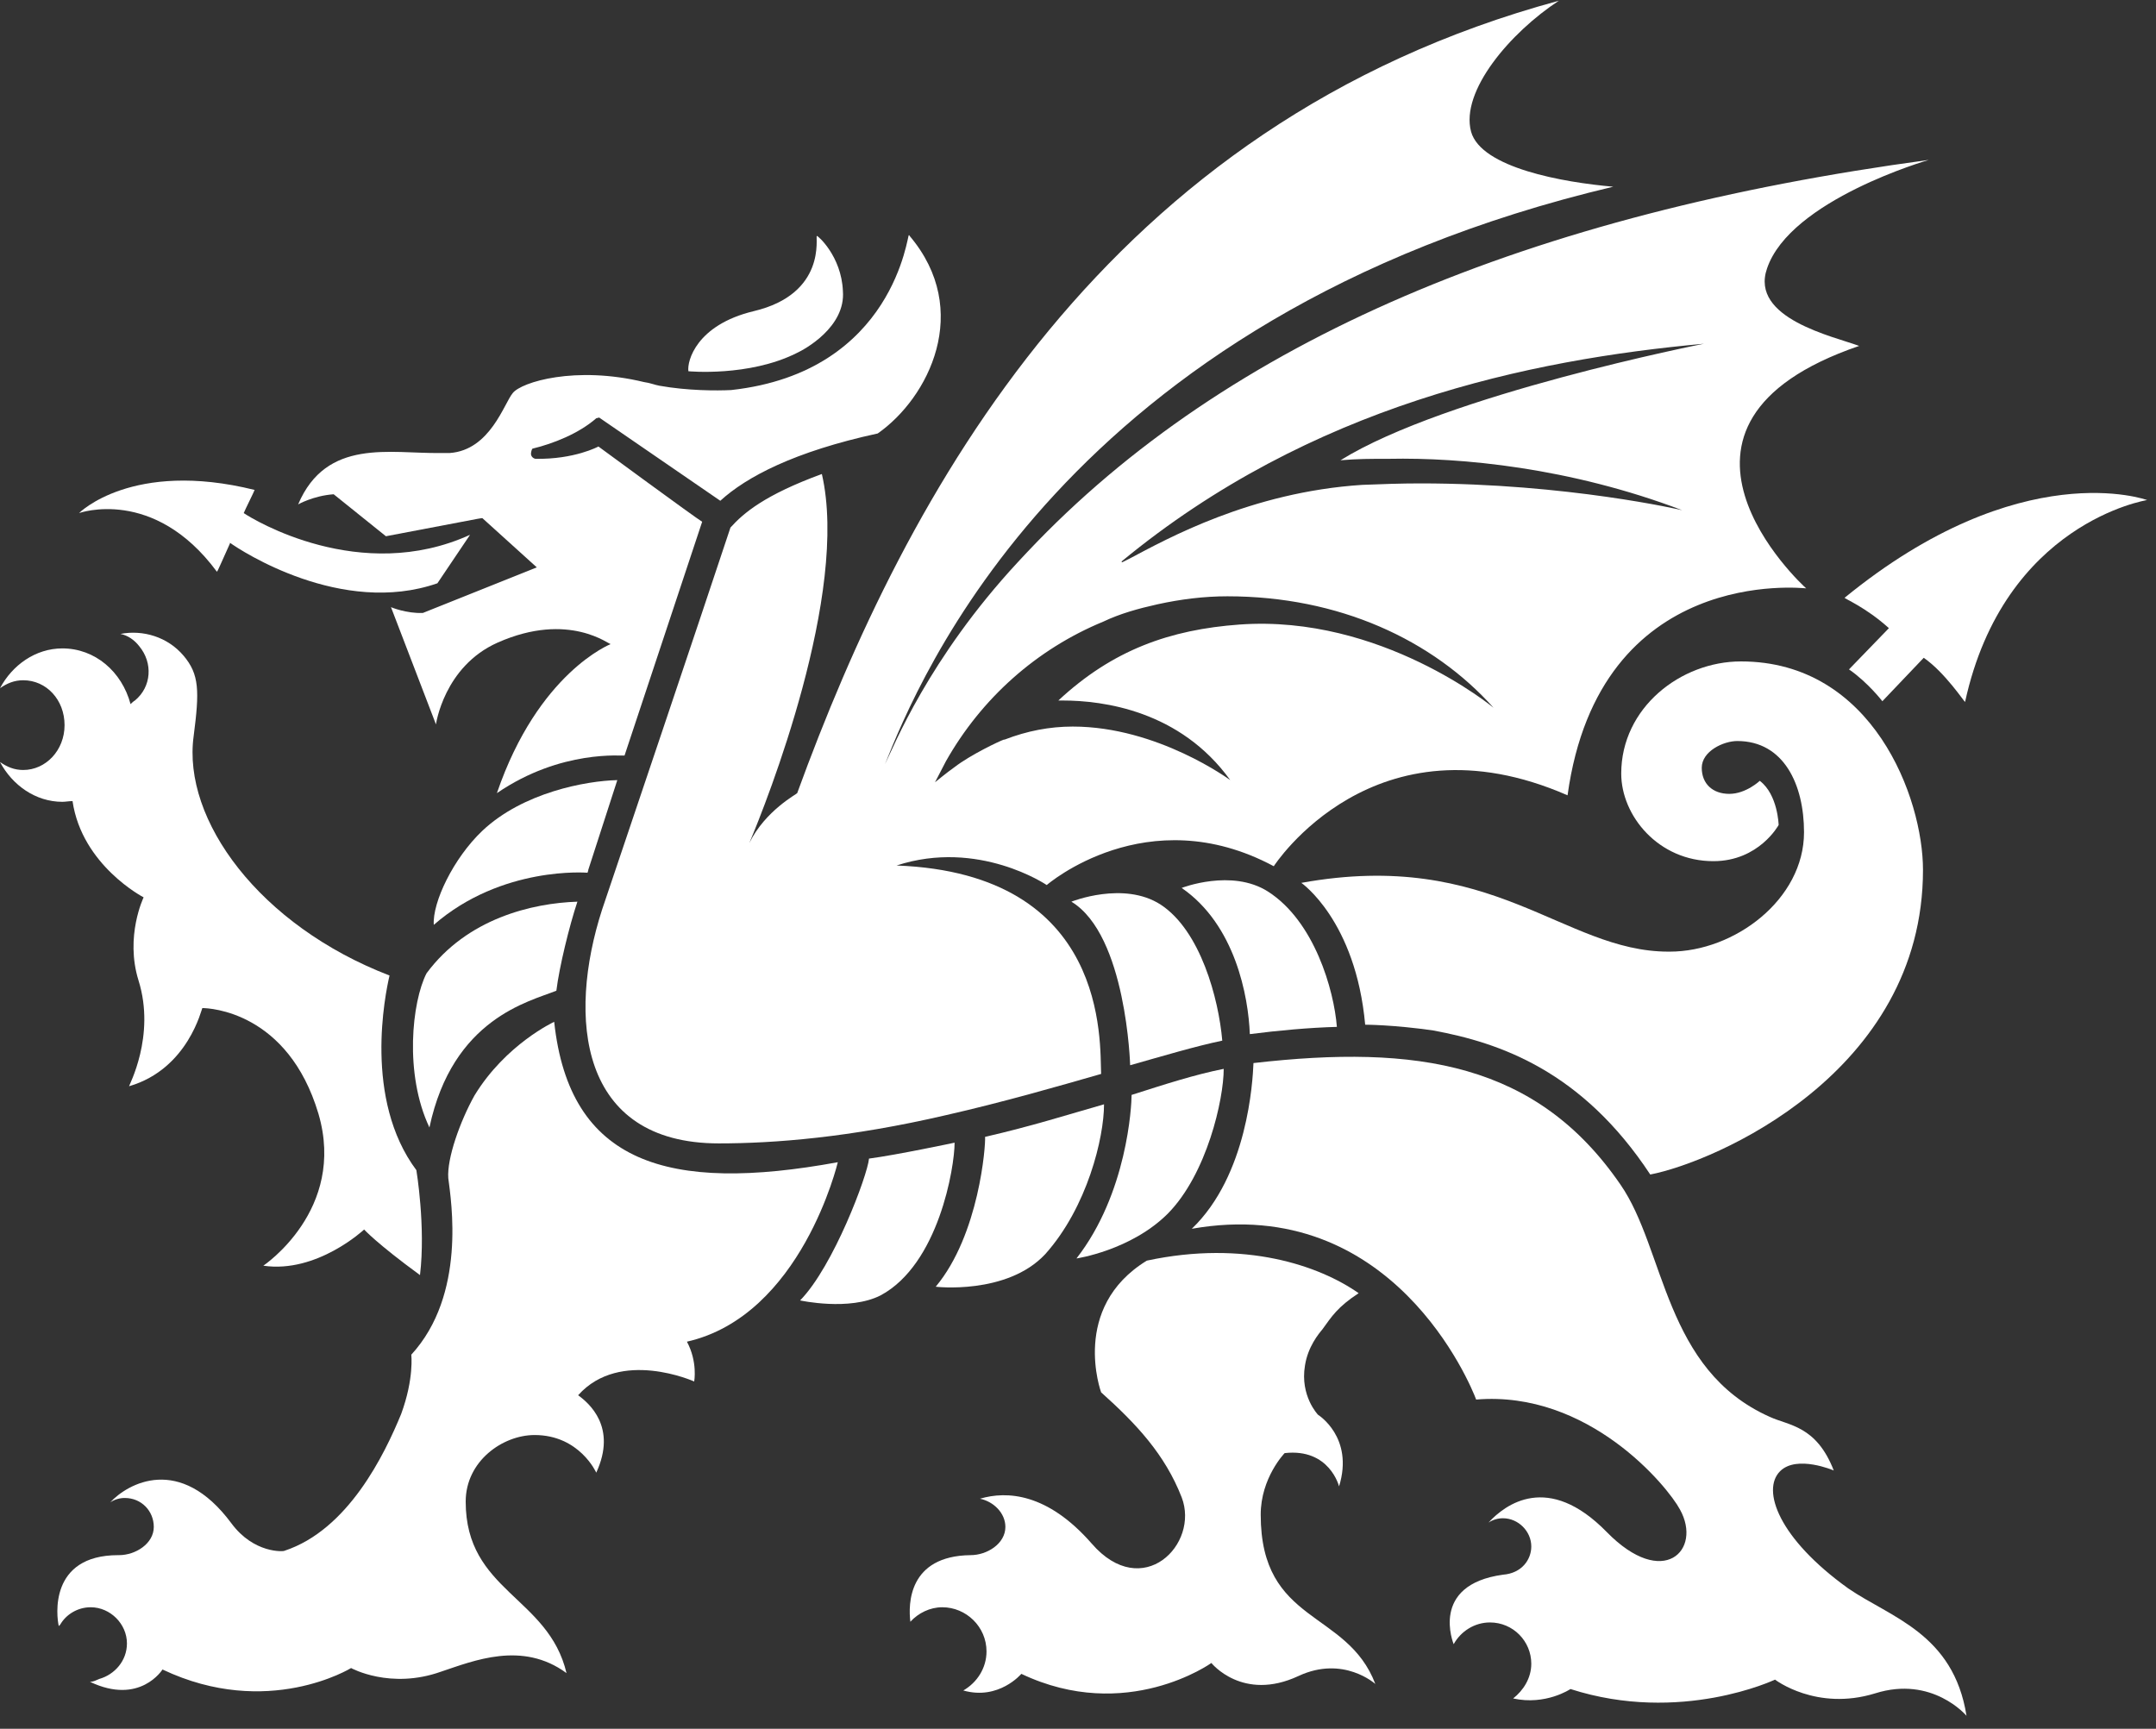 <?xml version="1.0" encoding="UTF-8"?>
<svg width="106px" height="85px" viewBox="0 0 106 85" version="1.1" xmlns="http://www.w3.org/2000/svg" xmlns:xlink="http://www.w3.org/1999/xlink">
    <rect x="0" y="0" width="106" height="85" fill="#333333" stroke="none"/>
    <!-- Generator: Sketch 58 (84663) - https://sketch.com -->
    <title>Icons / visitwales</title>
    <desc>Created with Sketch.</desc>
    <g id="Page-1" stroke="none" stroke-width="1" fill="none" fill-rule="evenodd">
        <g id="Desktop" transform="translate(-87, -1169)" fill="#FFFFFF">
            <g id="Icons-/-visitwales" transform="translate(87, 1169)">
                <g id="visitwales">
                    <path d="M90.692,29.39 C90.657,29.426 91.727,29.853 92.868,30.885 L90.906,32.913 C91.834,33.553 92.547,34.478 92.547,34.478 L94.58,32.343 C95.614,33.055 96.577,34.514 96.613,34.514 C98.538,25.69 105.564,24.587 105.564,24.587 C105.564,24.587 99.359,22.31 90.692,29.39" id="Path" fill-rule="nonzero"></path>
                    <path d="M39.159,17.364 C39.551,17.186 41.584,16.083 41.441,14.304 C41.37,12.596 40.193,11.564 40.157,11.6 C40.086,11.635 40.656,14.446 37.054,15.3 C34.237,15.976 33.773,17.755 33.845,18.253 C33.845,18.253 36.805,18.538 39.159,17.364" id="Path" fill-rule="nonzero"></path>
                    <path d="M65.728,50.49 C65.585,48.675 64.622,45.295 62.34,43.836 C60.557,42.698 58.096,43.658 58.096,43.658 C60.735,45.473 61.377,48.996 61.448,50.846 C62.839,50.668 64.373,50.526 65.728,50.49" id="Path" fill-rule="nonzero"></path>
                    <path d="M60.093,51.166 C59.915,49.102 59.023,45.758 57.062,44.477 C55.243,43.303 52.675,44.334 52.675,44.334 C55.385,45.971 55.564,52.376 55.564,52.376 C57.204,51.913 58.738,51.451 60.093,51.166" id="Path" fill-rule="nonzero"></path>
                    <path d="M60.164,52.554 C58.738,52.838 57.311,53.301 55.635,53.835 C55.635,54.368 55.421,58.674 52.925,61.876 C52.925,61.876 55.599,61.485 57.418,59.67 C59.344,57.713 60.164,54.048 60.164,52.554" id="Path" fill-rule="nonzero"></path>
                    <path d="M51.391,61.663 C53.46,59.35 54.28,55.934 54.28,54.297 C52.532,54.795 50.749,55.365 48.431,55.898 C48.467,56.29 48.146,60.702 46.006,63.264 C45.935,63.264 49.501,63.691 51.391,61.663" id="Path" fill-rule="nonzero"></path>
                    <path d="M42.725,56.966 C42.654,57.784 40.977,62.267 39.337,63.94 C39.337,63.94 41.762,64.473 43.296,63.691 C46.149,62.161 46.933,57.393 46.933,56.183 C46.933,56.183 44.08,56.788 42.725,56.966" id="Path" fill-rule="nonzero"></path>
                    <path d="M21.113,55.436 C22.254,50.063 26.034,49.245 27.354,48.711 C27.497,47.537 27.996,45.509 28.388,44.334 C26.177,44.406 22.967,45.153 20.97,47.857 C20.257,49.245 19.865,52.803 21.113,55.436" id="Path" fill-rule="nonzero"></path>
                    <path d="M18.973,26.366 L23.467,25.512 C23.645,25.476 23.716,25.476 23.716,25.476 L26.391,27.896 L20.792,30.137 C19.972,30.173 19.223,29.853 19.223,29.853 L21.434,35.617 C21.434,35.617 21.826,32.77 24.465,31.596 C27.996,30.031 29.993,31.739 30.029,31.667 C30.029,31.667 26.462,33.055 24.43,38.997 C27.604,36.827 30.635,37.183 30.706,37.147 L34.522,25.654 C34.166,25.441 29.422,21.954 29.422,21.954 C29.422,21.954 28.246,22.594 26.32,22.559 L26.32,22.559 C26.177,22.523 26.106,22.416 26.106,22.31 C26.106,22.238 26.141,22.096 26.177,22.06 C27.211,21.811 28.46,21.313 29.315,20.566 L29.458,20.53 L35.414,24.622 C36.698,23.448 39.052,22.203 43.153,21.313 C45.649,19.57 47.825,15.264 44.722,11.6 C44.722,11.6 44.722,11.564 44.686,11.564 C44.615,11.422 44.009,18.289 35.949,19.178 C35.236,19.214 33.809,19.214 32.418,18.965 C32.204,18.929 31.955,18.823 31.669,18.787 L31.669,18.787 C28.281,17.969 25.642,18.787 25.214,19.321 C24.786,19.819 24.109,22.132 22.111,22.274 C22.04,22.274 21.933,22.274 21.862,22.274 L21.862,22.274 L21.826,22.274 C21.755,22.274 21.683,22.274 21.648,22.274 C19.187,22.31 16.049,21.527 14.658,24.8 C14.658,24.8 15.407,24.373 16.405,24.302 L18.973,26.366 Z" id="Shape" fill-rule="nonzero"></path>
                    <path d="M28.887,42.911 C28.887,42.876 28.923,42.84 28.923,42.769 L30.35,38.357 C28.816,38.392 25.713,38.962 23.716,40.847 C22.29,42.2 21.255,44.37 21.327,45.473 C24.679,42.555 28.887,42.911 28.887,42.911" id="Path" fill-rule="nonzero"></path>
                    <path d="M10.663,28.109 C10.699,28.109 10.913,27.576 11.305,26.722 L11.305,26.686 C11.84,27.077 16.798,30.315 21.505,28.679 L23.11,26.295 C17.725,28.75 12.447,25.547 11.983,25.227 C12.054,25.049 12.518,24.124 12.518,24.089 C6.491,22.594 3.887,25.227 3.887,25.227 C3.887,25.227 7.561,23.911 10.663,28.109" id="Path" fill-rule="nonzero"></path>
                    <path d="M3.566,39.389 C4.03,42.555 7.061,44.121 7.061,44.121 C7.061,44.121 6.134,46.042 6.812,48.213 C7.668,50.953 6.312,53.408 6.348,53.408 C9.273,52.554 9.914,49.565 9.95,49.565 C10.307,49.565 14.158,49.743 15.656,54.76 C17.047,59.492 12.946,62.232 12.946,62.232 C15.585,62.623 17.903,60.453 17.903,60.453 C17.903,60.453 18.509,61.129 20.649,62.694 C20.935,60.31 20.471,57.535 20.471,57.535 C17.867,54.048 18.937,48.889 19.151,47.964 C12.768,45.509 8.952,40.314 9.522,36.186 C9.807,33.98 9.807,33.162 9.023,32.237 C8.238,31.312 7.026,30.956 5.92,31.169 C6.277,31.24 6.598,31.454 6.847,31.774 C7.525,32.593 7.454,33.767 6.633,34.443 C6.562,34.478 6.455,34.585 6.419,34.621 C5.991,33.02 4.672,31.881 3.067,31.881 C1.748,31.881 0.606,32.699 -3.55271368e-15,33.838 C0.357,33.589 0.713,33.447 1.141,33.447 C2.282,33.447 3.174,34.407 3.174,35.653 C3.174,36.898 2.247,37.859 1.141,37.859 C0.713,37.859 0.357,37.716 -3.55271368e-15,37.467 C0.606,38.606 1.748,39.424 3.067,39.424 C3.21,39.424 3.388,39.389 3.566,39.389" id="Path" fill-rule="nonzero"></path>
                    <path d="M27.247,50.241 C27.247,50.241 24.857,51.344 23.324,53.87 C22.611,55.151 21.969,56.966 22.04,57.927 C22.183,59.065 22.932,63.655 20.221,66.608 C20.221,66.608 20.364,67.783 19.722,69.526 C18.902,71.519 17.119,75.219 13.98,76.251 C13.944,76.287 12.482,76.393 11.377,74.899 C8.845,71.483 6.277,72.942 5.421,73.867 C5.635,73.725 5.884,73.653 6.134,73.653 C6.954,73.653 7.561,74.294 7.561,75.077 C7.561,75.895 6.669,76.464 5.849,76.464 C5.849,76.464 5.849,76.464 5.813,76.464 C2.389,76.464 2.782,79.489 2.889,79.951 C2.924,79.916 2.924,79.916 2.96,79.88 C3.245,79.382 3.816,79.026 4.458,79.026 C5.421,79.026 6.241,79.845 6.241,80.805 C6.241,81.659 5.635,82.335 4.886,82.549 C4.708,82.62 4.601,82.691 4.422,82.691 C6.883,83.865 7.989,82.086 7.989,82.086 C13.16,84.541 17.261,82.015 17.261,82.015 C17.261,82.015 19.187,83.083 21.683,82.193 C23.288,81.659 25.678,80.663 27.853,82.264 C26.962,78.493 22.896,78.243 22.896,73.831 C22.896,71.839 24.715,70.558 26.284,70.558 C28.495,70.558 29.315,72.408 29.315,72.408 C30.35,70.167 28.959,68.992 28.424,68.601 C30.492,66.288 34.13,67.925 34.13,67.925 C34.13,67.925 34.308,66.964 33.773,65.968 C39.408,64.687 41.191,57.144 41.191,57.144 C32.846,58.674 27.996,57.215 27.247,50.241" id="Path" fill-rule="nonzero"></path>
                    <path d="M90.871,78.101 C87.447,75.646 86.591,73.262 87.518,72.337 C88.339,71.519 90.157,72.301 90.157,72.301 C89.302,70.095 87.946,70.095 87.019,69.668 C81.812,67.356 81.884,61.449 79.672,58.247 C75.571,52.269 69.687,51.344 61.627,52.269 C61.591,53.159 61.341,57.784 58.595,60.417 C68.474,58.674 72.326,68.138 72.575,68.814 C78.103,68.352 81.991,73.084 82.597,74.223 C83.702,76.215 81.777,78.172 78.995,75.326 C76.106,72.373 74.002,73.974 73.182,74.863 C73.396,74.721 73.645,74.65 73.895,74.65 C74.644,74.65 75.286,75.29 75.286,76.037 C75.286,76.678 74.822,77.354 73.895,77.425 L73.895,77.425 C70.257,77.923 71.47,80.841 71.47,80.841 L71.47,80.841 C71.826,80.2 72.504,79.773 73.253,79.773 C74.394,79.773 75.286,80.699 75.286,81.802 C75.286,82.513 74.893,83.118 74.394,83.51 C75.999,83.865 77.212,83.047 77.212,83.047 C82.632,84.79 87.269,82.584 87.269,82.584 C87.269,82.584 89.302,84.15 92.19,83.26 C95.008,82.371 96.684,84.363 96.684,84.363 C96.042,80.307 92.939,79.524 90.871,78.101" id="Path" fill-rule="nonzero"></path>
                    <path d="M61.983,74.472 C61.983,72.657 63.16,71.447 63.16,71.447 C65.371,71.198 65.835,73.084 65.835,73.084 C66.584,70.665 64.801,69.562 64.801,69.562 C64.801,69.562 63.909,68.637 64.159,67.142 C64.301,66.217 64.836,65.577 65.015,65.363 C65.478,64.723 65.764,64.26 66.798,63.584 C64.872,62.232 61.199,60.951 56.384,61.983 C52.604,64.296 54.137,68.459 54.137,68.459 C55.885,70.024 57.276,71.519 58.096,73.618 C58.988,75.931 56.17,78.777 53.674,75.895 C51.498,73.404 49.501,73.298 48.181,73.689 C48.859,73.831 49.43,74.401 49.43,75.077 C49.43,75.895 48.538,76.464 47.718,76.464 C44.651,76.5 44.651,78.884 44.758,79.738 C45.15,79.311 45.721,79.026 46.327,79.026 C47.504,79.026 48.502,79.987 48.502,81.197 C48.502,82.015 48.039,82.727 47.361,83.118 C49.109,83.616 50.214,82.3 50.214,82.3 C55.385,84.755 59.558,81.766 59.558,81.766 C59.558,81.766 61.092,83.687 63.838,82.407 C66.049,81.375 67.618,82.798 67.618,82.798 C66.227,79.133 61.983,79.88 61.983,74.472" id="Path" fill-rule="nonzero"></path>
                    <path d="M46.505,37.432 C48.253,34.336 50.963,31.917 54.244,30.564 C55.065,30.173 55.956,29.924 56.919,29.71 C58.06,29.461 59.201,29.319 60.343,29.319 C65.835,29.319 70.436,31.454 73.431,34.799 C73.431,34.799 67.903,30.209 60.949,30.707 C57.525,30.956 54.708,31.952 52.033,34.443 C52.104,34.443 52.211,34.443 52.247,34.443 C54.244,34.443 58.025,34.941 60.485,38.357 C60.485,38.357 56.919,35.724 52.746,35.724 C51.605,35.724 50.5,35.937 49.394,36.364 L49.358,36.364 C49.144,36.435 47.718,37.111 46.933,37.716 C46.577,37.965 45.97,38.463 45.97,38.463 L46.505,37.432 Z M83.774,16.901 C83.774,16.901 71.113,19.392 65.906,22.63 C66.798,22.559 67.297,22.559 68.296,22.559 C71.826,22.487 77.176,22.986 82.704,25.085 C82.704,25.085 77.069,23.768 69.829,23.768 C68.866,23.768 67.903,23.804 66.976,23.84 C61.484,24.195 57.347,26.508 55.528,27.469 L55.172,27.647 L55.136,27.611 C64.444,19.926 75.179,17.684 83.774,16.901 M36.84,41.452 C37.696,39.424 41.762,29.177 40.407,23.306 C37.589,24.338 36.555,25.227 35.913,25.939 C34.522,30.137 30.671,41.559 29.601,44.726 C27.889,50.027 28.46,56.219 35.343,56.219 C38.053,56.219 41.762,55.934 46.505,54.831 C49.323,54.19 52.033,53.408 54.137,52.803 C54.066,51.237 54.53,42.947 44.08,42.555 C48.11,41.239 51.463,43.516 51.463,43.516 C51.463,43.516 56.384,39.246 62.625,42.591 C62.625,42.591 67.547,34.941 77.069,39.104 C78.638,27.753 88.66,28.928 88.802,28.928 C88.624,28.785 80.065,20.886 91.406,17.008 C90.157,16.545 86.02,15.656 86.876,13.201 C88.018,9.82 94.829,7.863 94.829,7.863 C75.286,10.497 60.378,16.688 50.535,27.113 C50.357,27.291 50.179,27.504 50.036,27.647 C45.649,32.379 43.937,36.72 43.51,37.574 C45.114,33.589 52.283,15.585 79.316,9.18 C76.855,8.967 72.825,8.255 72.326,6.476 C71.791,4.483 74.252,1.601 76.641,0.036 C54.316,6.084 44.579,24.231 39.194,38.997 C39.194,39.033 37.625,39.851 36.84,41.452" id="Shape" fill-rule="nonzero"></path>
                    <path d="M85.593,32.521 C85.557,32.521 85.557,32.521 85.593,32.521 C82.632,32.521 79.708,34.799 79.708,38.037 C79.708,40.1 81.527,42.342 84.237,42.342 C86.484,42.342 87.447,40.563 87.447,40.563 C87.447,40.563 87.411,39.068 86.52,38.392 C86.52,38.392 85.842,39.033 85.022,39.033 C84.202,39.033 83.667,38.535 83.667,37.752 C83.667,36.933 84.737,36.435 85.414,36.435 C87.697,36.435 88.695,38.57 88.695,40.919 C88.695,44.228 85.272,46.79 82.097,46.79 C82.026,46.79 82.097,46.79 82.026,46.79 C76.855,46.79 73.396,41.701 63.98,43.409 C63.98,43.409 66.655,45.26 67.119,50.383 C67.119,50.383 68.51,50.383 70.471,50.668 C73.752,51.273 77.782,52.66 81.135,57.749 C84.273,57.144 94.544,52.767 94.544,42.769 C94.544,39.246 92.083,32.521 85.593,32.521" id="Path" fill-rule="nonzero"></path>
                </g>
            </g>
        </g>
    </g>
</svg>